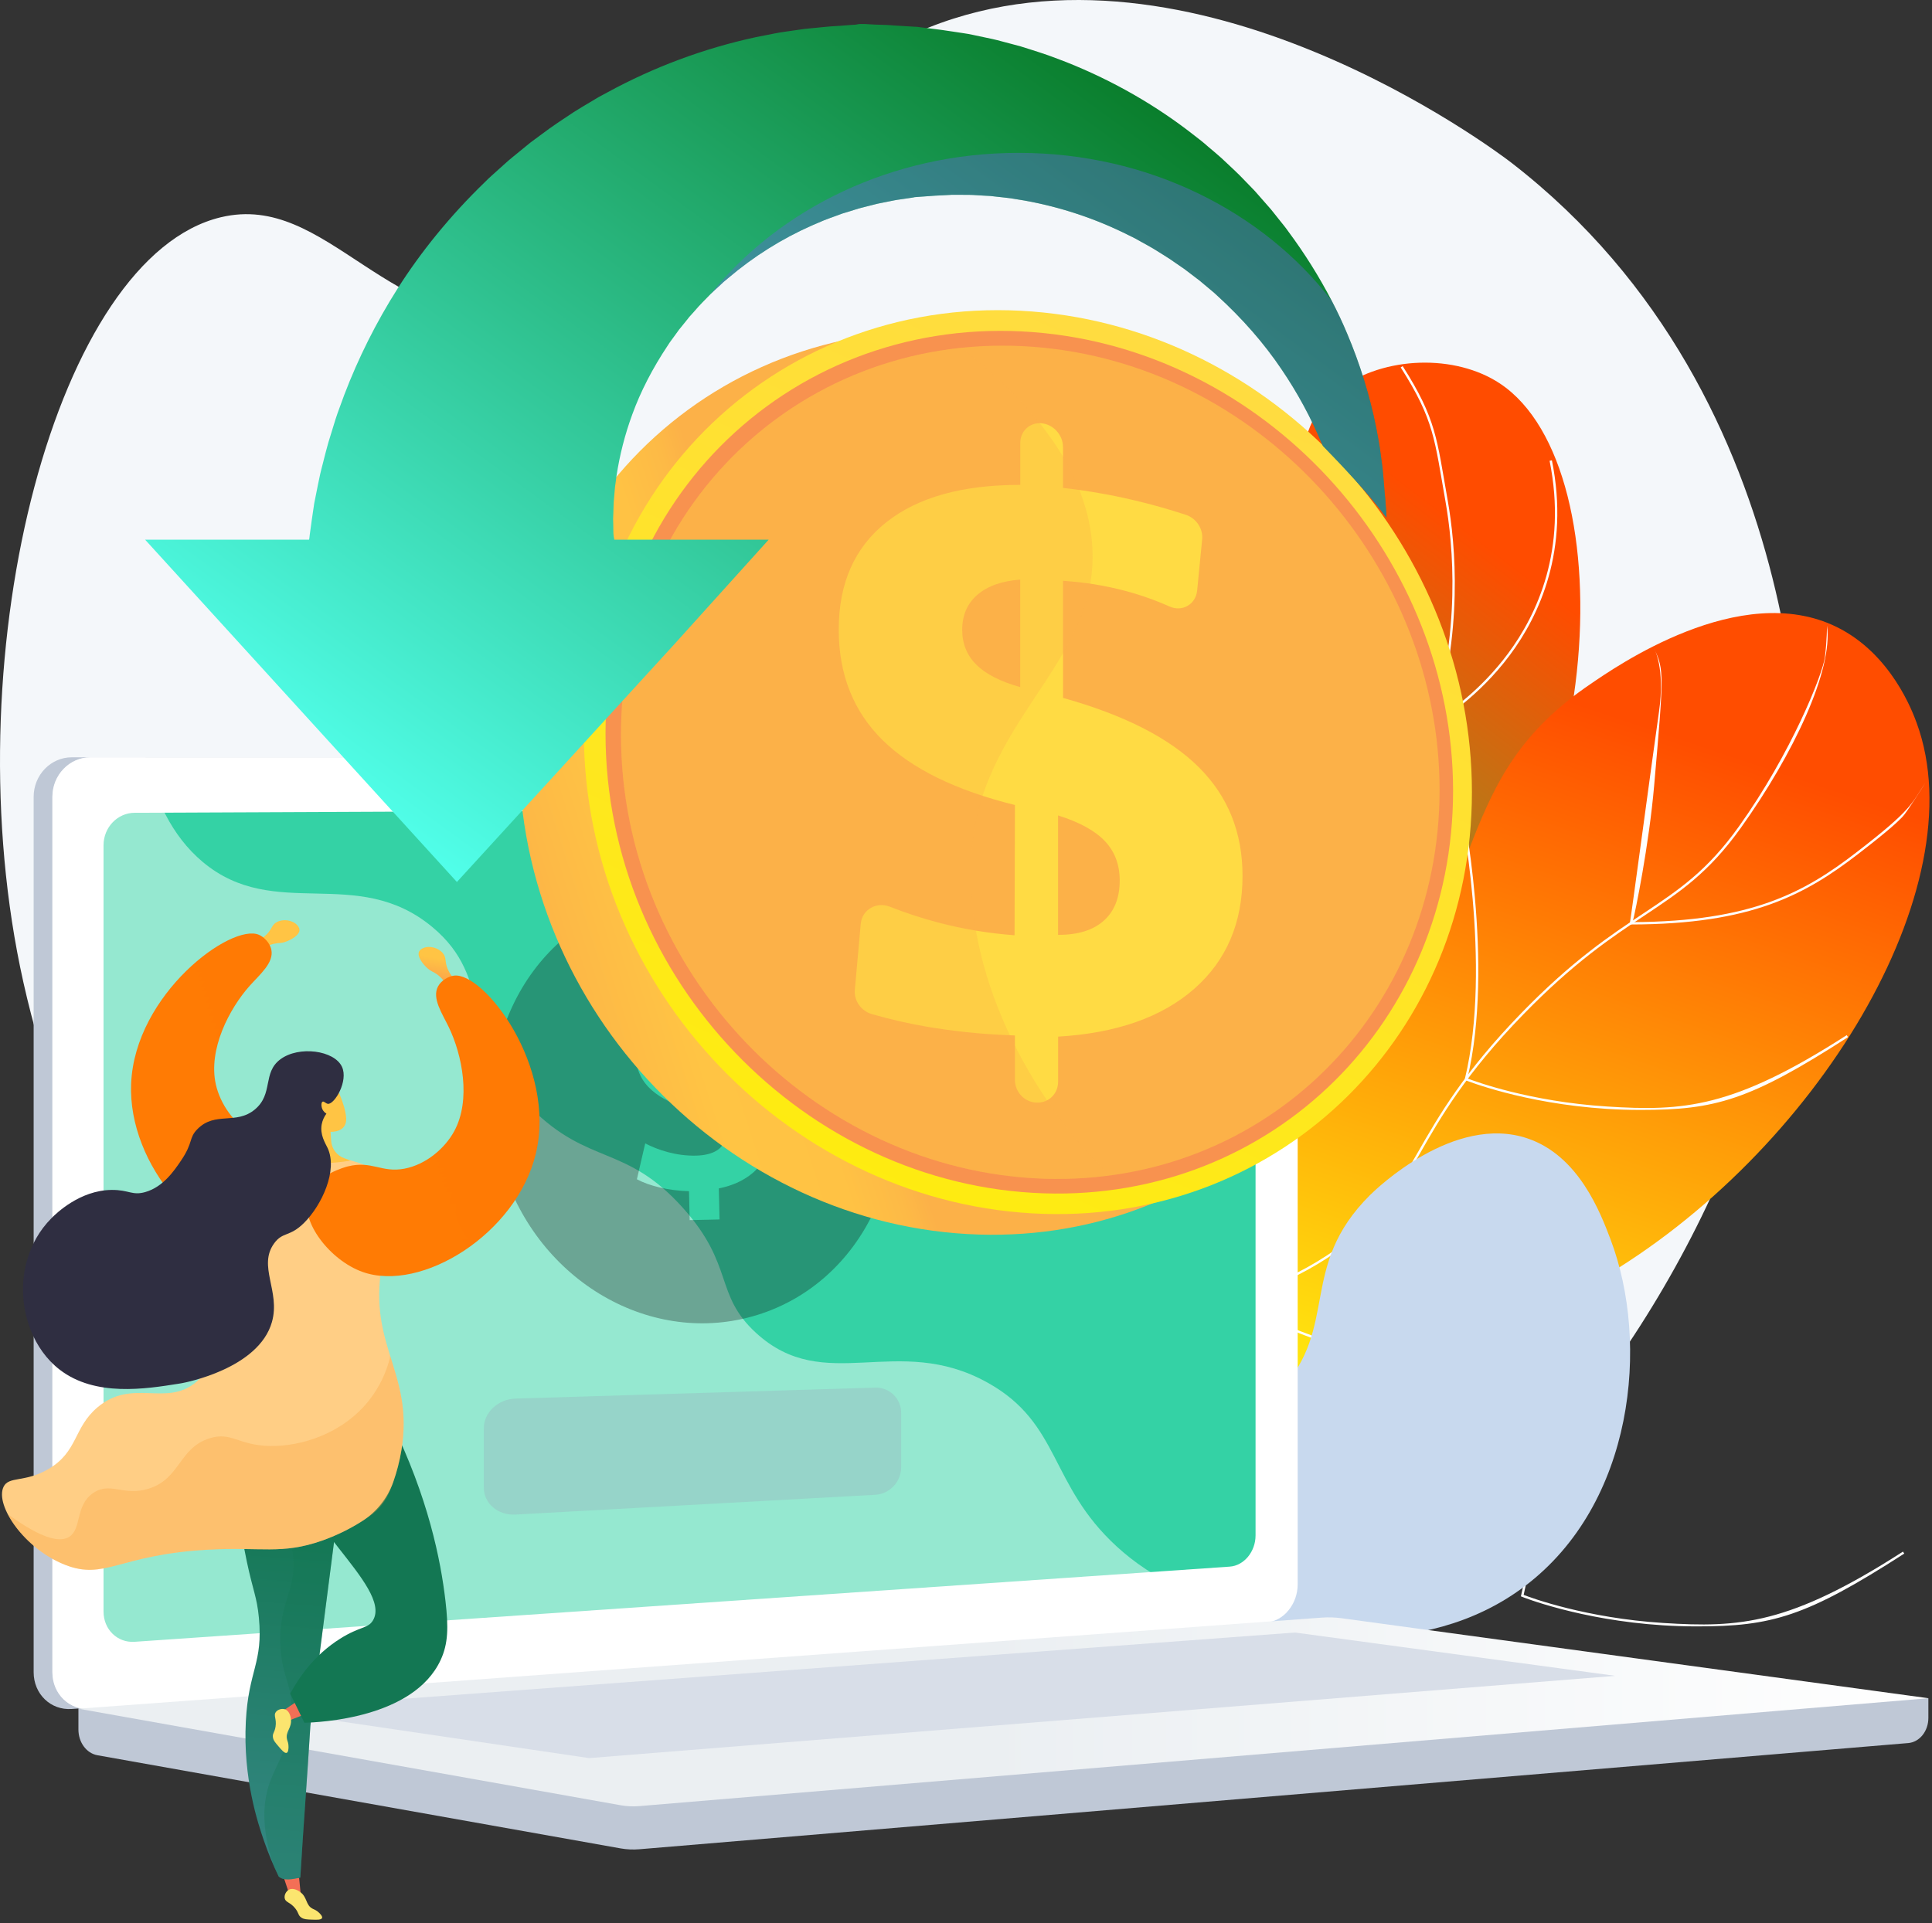 <svg width="460" height="458" viewBox="0 0 460 458" fill="none" xmlns="http://www.w3.org/2000/svg">
<rect x="0" y="0" width="460" height="458" fill="#333333" stroke="none"/>
<path d="M221.135 6.544C174.691 25.01 170.242 72.216 128.425 76.27C91.989 79.796 78.14 45.625 52.573 51.743C13.627 61.076 -10.858 153.924 4.783 230.27C20.934 309.102 88.793 413.895 201.214 421.052C327.43 429.088 422.935 308.503 428.763 202.687C429.394 191.244 433.117 95.363 359.814 38.724C356.152 35.894 283.919 -18.421 221.135 6.544Z" fill="#F4F7FA"/>
<path d="M273.078 339.506C267.057 322.959 260.655 297.61 266.295 269.06C272.762 236.276 289.185 229.232 303.005 193.97C322.724 143.629 297.459 108.43 319.039 92.547C329.564 84.802 346.488 84.256 357.155 91.353C387.602 111.601 382.396 204.205 336.318 241.748C315.48 258.729 296.78 257.391 281.42 278.994C267.853 298.079 269.757 322.628 273.078 339.506Z" fill="url(#paint0_linear)"/>
<g style="mix-blend-mode:soft-light">
<g style="mix-blend-mode:soft-light">
<path d="M268.391 297.541L267.842 297.421C269.415 290.294 271.597 283.315 274.364 276.561C280.704 261.101 287.959 252.496 297.143 241.598C303.108 234.52 309.869 226.497 317.608 215.064C332.084 193.679 336.547 186.196 340.367 174.258C347.939 150.627 345.986 129.719 344.153 119.36C341.558 104.678 341.507 100.078 333.5 87.5L333.973 87.199C342.019 99.838 342.097 104.506 344.706 119.26C346.548 129.671 348.504 150.681 340.902 174.427C337.059 186.427 332.584 193.94 318.072 215.377C310.317 226.834 303.546 234.87 297.564 241.958C288.415 252.819 281.182 261.398 274.876 276.774C272.124 283.498 269.954 290.446 268.391 297.541Z" fill="white"/>
</g>
<g style="mix-blend-mode:soft-light">
<path d="M342.843 171.5L342.821 171.04C341.966 153.845 330.616 143.07 321.243 137.052C311.068 130.518 300.972 128.031 300.873 128.006L301.004 127.46C301.106 127.486 311.292 129.994 321.546 136.579C330.944 142.613 342.307 153.387 343.356 170.538C345.129 169.413 352.535 164.422 359.073 155.622C365.94 146.378 373.228 130.915 368.949 109.74L369.5 109.63C373.821 131.018 366.457 146.637 359.516 155.976C351.996 166.088 343.334 171.218 343.247 171.268L342.843 171.5Z" fill="white"/>
</g>
<g style="mix-blend-mode:soft-light">
<path d="M341.928 213.066C330.495 213.066 321.918 209.557 321.764 209.493L321.546 209.401L321.599 209.171C325.49 192.133 321.243 179.807 316.996 172.47C312.396 164.525 306.82 160.562 306.764 160.523L307.08 160.064C307.137 160.103 312.814 164.137 317.476 172.189C321.754 179.58 326.032 191.965 322.193 209.06C324.846 210.089 350.948 219.521 372.088 201.952L372.448 202.384C362.39 210.748 351.216 213.066 341.928 213.066Z" fill="white"/>
</g>
<g style="mix-blend-mode:soft-light">
<path d="M322.936 246.071C319.234 246.09 315.544 245.675 311.939 244.835C303.751 242.886 299.462 239.278 299.419 239.242L299.262 239.111L299.336 238.925C306.277 221.532 294.919 193.787 294.812 193.509L295.331 193.295C295.446 193.574 306.798 221.326 299.935 238.939C301.701 240.303 318.392 252.209 348.481 240.114L348.69 240.636C338.474 244.746 329.831 246.071 322.936 246.071Z" fill="white"/>
</g>
</g>
<path d="M220.116 375.706C217.044 360.225 214.788 335.968 226.762 313.826C247.65 275.198 288.334 286.49 325.592 244.63C355.644 210.871 345.029 185.716 378.791 162.837C384.443 159.009 414.286 137.975 437.329 149.332C450.318 155.732 455.393 169.561 456.344 172.156C470.741 211.39 432.336 274.766 380.598 304.845C350.872 322.125 340.943 317.105 288.325 337.836C257.405 350.016 234.381 365.163 220.116 375.706Z" fill="url(#paint1_linear)"/>
<g style="mix-blend-mode:soft-light">
<g style="mix-blend-mode:soft-light">
<path d="M216.162 394.568L215.609 394.472C222.163 357.028 236.053 331.566 256.891 318.796C267.091 312.546 275.334 311.344 284.061 310.074C293.445 308.706 303.149 307.293 315.76 299.107C328.014 291.152 332.261 283.733 337.638 274.34C342.473 265.892 348.493 255.378 362.303 241.19C374.407 228.753 383.322 222.828 391.187 217.601C399.706 211.938 406.437 207.466 414.054 196.794C426.496 179.363 434 160.5 434.5 156.5C435 152.5 435 149 435 149C436.5 159.5 427.024 179.589 414.511 197.12C406.833 207.876 400.066 212.373 391.498 218.068C383.656 223.274 374.776 229.187 362.705 241.581C348.944 255.719 342.945 266.191 338.126 274.619C332.71 284.084 328.433 291.548 316.066 299.577C303.354 307.831 293.586 309.254 284.141 310.629C275.465 311.892 267.287 313.084 257.184 319.274C236.49 331.958 222.689 357.29 216.162 394.568Z" fill="white"/>
</g>
<g style="mix-blend-mode:soft-light">
<path d="M387.965 220.177L388.072 219.818C388.23 219.292 393.5 180 395 169.5C396.5 159 393.854 154.5 393.854 154.5C396.258 159.5 396.124 160.793 393.854 187C392.628 201.198 389.338 217.387 388.713 219.614C417.034 219.474 429.605 212.547 442 203C455.496 192.607 455 191.5 458.486 186.336C458.486 186.336 454 193.5 453 194.5C452 195.5 450.698 197 442.36 203.425C429.839 213.071 417.02 220.128 388.342 220.171L387.965 220.177Z" fill="white"/>
</g>
<g style="mix-blend-mode:soft-light">
<path d="M390.618 264.338C387.766 264.338 385.063 264.242 382.536 264.08C362.691 262.807 349.082 257.323 348.946 257.268L348.724 257.178L348.78 256.943C355.355 229.784 347.57 191.684 347.491 191.304L348.04 191.188C348.121 191.57 355.884 229.571 349.383 256.837C351.225 257.549 364.221 262.346 382.595 263.521C400.821 264.689 412.666 263.922 439.696 246.527L440 247C416.582 262.077 408.444 264.338 390.618 264.338Z" fill="white"/>
</g>
<g style="mix-blend-mode:soft-light">
<path d="M404.009 387.338C401.157 387.338 398.455 387.242 395.928 387.08C376.082 385.807 362.473 380.323 362.337 380.268L362.115 380.178L362.172 379.943C368.747 352.784 360.962 314.684 360.883 314.304L361.432 314.188C361.512 314.57 369.275 352.571 362.774 379.837C364.617 380.549 377.612 385.346 395.986 386.521C414.213 387.689 426.058 386.922 453.087 369.527L453.391 370C429.973 385.077 421.835 387.338 404.009 387.338Z" fill="white"/>
</g>
<g style="mix-blend-mode:soft-light">
<path d="M367.384 327.926C320.205 327.926 292.66 309.394 292.37 309.194L292.125 309.027L292.306 308.792C311.947 283.187 302.668 242.209 302.571 241.797L303.119 241.669C303.215 242.083 312.497 283.062 292.934 308.894C295.976 310.861 326.706 329.808 377.166 327.1L377.196 327.662C373.839 327.842 370.569 327.93 367.384 327.926Z" fill="white"/>
</g>
</g>
<path d="M200.346 375.947C212.902 366.272 226.764 358.422 241.519 352.63C275.028 339.536 290.786 346.122 304.676 331.333C319.053 316.031 308.967 301.726 326.217 284.595C327.668 283.155 346.206 265.22 363.685 271.119C375.912 275.245 381.055 288.822 383.469 295.19C392.836 319.912 389.072 358.156 363.006 377.794C338.296 396.409 306.017 388.947 295.766 386.505C277.782 382.221 273.337 375.407 255.066 371.593C232.86 366.955 213.178 371.547 200.346 375.947Z" fill="url(#paint2_linear)"/>
<path d="M459.135 404.443L18.672 400.637V411.902C18.672 414.959 20.591 417.559 23.194 418.023L147.743 440.206C149.218 440.468 150.72 440.538 152.213 440.414L454.347 415.122C457.045 414.896 459.135 412.282 459.135 409.146V404.443Z" fill="#BFC8D6"/>
<path d="M297.049 386.39L17.094 407.002C12.084 407.371 8.011 403.453 8.011 398.249V189.777C8.011 184.571 12.084 180.356 17.094 180.356H297.049C301.175 180.356 304.512 184.169 304.512 188.874V377.324C304.507 382.028 301.171 386.087 297.049 386.39Z" fill="#BFC8D6"/>
<path d="M301.507 386.39L21.557 407.002C16.548 407.371 12.475 403.453 12.475 398.249V189.777C12.475 184.571 16.548 180.356 21.557 180.356H301.507C305.633 180.356 308.971 184.169 308.971 188.874V377.324C308.971 382.028 305.633 386.087 301.507 386.39Z" fill="white"/>
<path d="M292.789 373.104L32.041 391.006C27.965 391.285 24.652 388.069 24.652 383.82V201.301C24.652 197.052 27.965 193.594 32.041 193.571L292.789 192.458C296.194 192.444 298.942 195.569 298.942 199.437V365.671C298.942 369.545 296.19 372.871 292.789 373.104Z" fill="#34D2A5"/>
<path d="M171.419 186.055C171.419 187.992 169.979 189.567 168.199 189.573C166.42 189.579 164.971 188.01 164.971 186.068C164.971 184.126 166.416 182.552 168.199 182.55C169.982 182.548 171.419 184.118 171.419 186.055Z" fill="white"/>
<g style="mix-blend-mode:soft-light" opacity="0.48">
<path d="M21.555 407.002L300.09 386.494L301.51 386.39C303.403 386.251 305.125 385.316 306.441 383.895C286.397 382.798 273.944 375.691 265.918 368.335C249.789 353.576 252.587 339.02 235.195 329.317C213.503 317.212 196.446 332.549 179.982 317.418C170.002 308.243 174.901 301.401 162.621 287.691C149.021 272.505 140.167 277.61 126.496 263.944C109.214 246.664 117.857 233.219 102.97 220.811C84.91 205.76 65.434 219.691 48.242 205.257C40.828 199.03 36.758 189.98 34.635 180.354H21.557C16.548 180.354 12.475 184.572 12.475 189.775V398.245C12.475 403.45 16.547 407.367 21.555 407.002Z" fill="white"/>
</g>
<path d="M314.696 385.248L18.672 406.939L147.743 429.929C149.218 430.192 150.72 430.262 152.213 430.137L459.135 404.444L319.405 385.39C317.845 385.179 316.267 385.131 314.696 385.248Z" fill="url(#paint3_linear)"/>
<path d="M61.866 407.127L308.317 388.798L384.59 399.113L140.263 418.704L61.866 407.127Z" fill="#D8DEE8"/>
<g style="mix-blend-mode:multiply" opacity="0.3">
<path d="M210.431 249.914C201.985 222.794 174.823 207.136 149.764 214.941C124.705 222.747 111.24 251.067 119.687 278.178C128.135 305.29 155.295 320.956 180.354 313.152C205.413 305.348 218.879 277.034 210.431 249.914ZM171.151 283.026L171.32 290.423L164.208 290.581L164.05 283.687C159.184 283.583 154.437 282.387 151.642 280.847L153.621 272.308C156.709 273.905 161.025 275.331 165.742 275.22C169.878 275.126 172.67 273.463 172.602 270.56C172.538 267.801 170.176 266.115 164.765 264.425C156.939 261.994 151.558 258.489 151.395 251.45C151.247 245.066 155.63 239.953 163.358 238.249L163.2 231.357L170.312 231.199L170.46 237.585C175.327 237.689 178.616 238.63 181.029 239.734L179.122 247.987C177.216 247.233 173.841 245.642 168.616 245.763C163.899 245.872 162.422 247.94 162.463 249.972C162.519 252.367 165.095 253.831 171.316 256.009C180.021 258.849 183.596 262.767 183.749 269.297C183.905 275.76 179.463 281.381 171.151 283.026Z" fill="#060606"/>
</g>
<g style="mix-blend-mode:multiply" opacity="0.3">
<path d="M214.56 349.441C214.56 352.873 211.845 355.807 208.384 355.998L122.683 360.708C118.6 360.932 115.199 358.067 115.199 354.307V340.115C115.199 336.356 118.636 333.206 122.719 333.081L208.33 330.472C209.139 330.438 209.947 330.57 210.704 330.858C211.461 331.146 212.152 331.585 212.735 332.148C213.317 332.711 213.779 333.386 214.093 334.133C214.407 334.88 214.565 335.683 214.56 336.493V349.441Z" fill="#97A6B7"/>
</g>
<path d="M335.009 193.563C335.009 250.77 290.276 295.772 233.1 294.017C173.599 292.19 123.555 240.802 123.555 179.307C123.555 117.811 173.599 73.171 233.1 79.367C290.276 85.325 335.009 136.36 335.009 193.563Z" fill="url(#paint4_linear)"/>
<path d="M350.459 188.636C350.459 245.844 305.725 290.846 248.551 289.092C189.049 287.263 139.007 235.875 139.007 174.38C139.007 112.885 189.049 68.244 248.551 74.44C305.725 80.392 350.459 131.427 350.459 188.636Z" fill="url(#paint5_linear)"/>
<path d="M345.971 188.333C345.971 243.021 303.169 285.97 248.551 284.201C191.813 282.365 144.175 233.323 144.175 174.729C144.175 116.134 191.816 73.516 248.551 79.329C303.169 84.925 345.971 133.643 345.971 188.333Z" fill="url(#paint6_linear)"/>
<path d="M342.757 188.117C342.757 241.001 301.341 282.482 248.55 280.718C193.783 278.879 147.855 231.512 147.855 174.984C147.855 118.457 193.783 77.275 248.55 82.82C301.341 88.166 342.757 135.232 342.757 188.117Z" fill="url(#paint7_linear)"/>
<path d="M248.011 100.812C250.821 101.08 253.094 103.609 253.094 106.461V116.198C258.774 116.836 264.41 117.814 269.973 119.126C274.128 120.103 278.253 121.265 282.351 122.612C284.805 123.418 286.479 125.898 286.228 128.449L285.033 140.657C284.717 143.897 281.513 145.8 278.498 144.456C275.799 143.252 273.026 142.218 270.196 141.362C265.093 139.836 259.844 138.855 254.534 138.436L253.099 138.318V166.208C267.753 170.31 278.543 175.828 285.47 182.763C292.392 189.666 295.849 198.279 295.84 208.601C295.84 219.772 292.017 228.726 284.372 235.463C276.672 242.245 265.859 246.051 251.931 246.883V257.629C251.931 260.485 249.656 262.707 246.845 262.595H246.755C243.938 262.483 241.649 260.071 241.649 257.207V246.606L239.385 246.503C233.084 246.234 226.807 245.565 220.591 244.5C216.21 243.743 211.875 242.748 207.603 241.52C205.049 240.781 203.295 238.349 203.53 235.733L204.935 220.038C205.24 216.645 208.649 214.675 211.876 215.937C215.607 217.411 219.421 218.663 223.299 219.687C229.279 221.266 235.392 222.287 241.561 222.738L241.651 191.719C227.585 188.239 217.054 183.083 210.135 176.259C203.182 169.398 199.702 160.626 199.695 149.943C199.695 138.9 203.467 130.381 211.012 124.387C218.51 118.432 229.145 115.462 242.917 115.477V105.522C242.909 102.648 245.195 100.545 248.011 100.812ZM242.909 138.042C238.564 138.357 235.176 139.551 232.747 141.624C230.318 143.697 229.102 146.487 229.1 149.995C229.1 153.314 230.224 156.087 232.472 158.314C234.721 160.542 238.2 162.317 242.909 163.639V138.042ZM251.925 194.202V222.648C256.651 222.655 260.28 221.528 262.81 219.265C265.34 217.003 266.602 213.811 266.596 209.69C266.596 205.929 265.423 202.808 263.078 200.327C260.733 197.846 257.017 195.805 251.931 194.203L251.925 194.202Z" fill="url(#paint8_linear)"/>
<path style="mix-blend-mode:multiply" opacity="0.3" d="M231.504 201.067C234.686 169.63 263.578 156.322 259.808 127.406C257.484 109.58 243.976 94.565 228.905 82.838C183.2 87.63 147.855 125.477 147.855 174.976C147.855 231.504 193.783 278.871 248.55 280.71C253.75 280.883 258.955 280.629 264.113 279.95C242.362 258.306 228.768 228.074 231.504 201.067Z" fill="url(#paint9_linear)"/>
<path d="M330.107 122.826V123.273C326.2 117.936 319.2 110.523 315.009 106.235C314.93 106.046 314.799 105.857 314.72 105.666C312.119 99.444 308.899 93.499 305.107 87.922C301.016 81.842 295.815 75.859 289.752 70.348C289.027 69.635 288.188 69.004 287.413 68.329C287.015 67.999 286.616 67.659 286.214 67.329L285.626 66.827C285.419 66.66 285.206 66.512 284.995 66.354C284.164 65.723 283.33 65.087 282.494 64.445L281.863 63.972L281.205 63.526C280.77 63.224 280.335 62.923 279.899 62.626C278.18 61.382 276.326 60.304 274.518 59.165C273.597 58.613 272.625 58.105 271.693 57.58C271.231 57.318 270.756 57.05 270.281 56.791C269.806 56.532 269.305 56.307 268.823 56.065C260.978 52.115 252.602 49.32 243.957 47.766C242.873 47.588 241.791 47.408 240.696 47.23C239.608 47.08 238.503 46.984 237.42 46.856L235.779 46.671L234.132 46.583L232.485 46.482C231.938 46.453 231.397 46.398 230.844 46.409C229.75 46.409 228.656 46.392 227.557 46.387C227.289 46.387 226.998 46.37 226.748 46.387L226.016 46.427L224.553 46.504L223.102 46.577C222.973 46.577 222.884 46.577 222.717 46.594L221.226 46.704L219.234 46.845L217.743 46.957L217.492 46.972H217.402C217.402 46.972 216.883 46.972 217.754 46.988L214.533 47.462C214.003 47.545 213.468 47.596 212.936 47.712L211.359 48.028L209.781 48.343L208.992 48.501C208.729 48.552 208.473 48.63 208.216 48.692C207.183 48.954 206.151 49.211 205.123 49.481C204.605 49.591 204.102 49.771 203.599 49.921L202.092 50.394L200.586 50.847L199.112 51.388C198.13 51.756 197.147 52.081 196.192 52.47C195.238 52.86 194.288 53.275 193.353 53.682C186.113 56.883 179.376 61.119 173.353 66.256L172.271 67.16L171.242 68.126C170.562 68.757 169.859 69.37 169.21 70.019C169.184 70.041 169.161 70.075 169.133 70.097C167.871 71.404 166.593 72.631 165.461 73.983C165.159 74.311 164.863 74.647 164.572 74.981L164.126 75.472L163.713 75.998C163.161 76.679 162.608 77.365 162.066 78.04C161.932 78.208 161.787 78.37 161.652 78.542L161.279 79.067C161.023 79.419 160.771 79.771 160.52 80.112C160.029 80.815 159.493 81.462 159.053 82.188C155.323 87.77 152.482 93.352 150.55 98.678C148.802 103.439 147.54 108.365 146.783 113.38C146.71 113.932 146.638 114.475 146.565 115.01C146.503 115.54 146.398 116.059 146.376 116.587C146.292 117.625 146.207 118.613 146.123 119.556C146.068 120.517 146.068 121.437 146.029 122.303C146.013 122.738 145.984 123.162 145.978 123.565C145.972 123.967 146.007 124.391 146.013 124.782C146.024 125.571 146.035 126.311 146.046 127.004C146.048 127.148 146.061 127.291 146.085 127.433C146.101 127.562 146.119 127.69 146.134 127.813C146.158 128.059 146.191 128.024 146.213 128.248C146.231 128.438 146.253 128.528 146.268 128.528H183.015L160.687 153.282L108.786 210.051L34.548 128.526H73.574C73.631 128.526 73.691 127.856 73.753 127.332C73.91 126.198 74.068 125.093 74.245 123.748C74.344 123.077 74.434 122.452 74.54 121.733C74.595 121.381 74.645 121.045 74.698 120.678C74.75 120.31 74.797 119.924 74.87 119.605C75.144 118.255 75.428 116.832 75.729 115.313C75.887 114.56 76.045 113.789 76.215 112.997C76.385 112.205 76.606 111.4 76.818 110.574C77.242 108.927 77.655 107.196 78.17 105.417C78.716 103.647 79.283 101.806 79.872 99.895C80.156 98.935 80.53 97.991 80.877 97.015C81.224 96.038 81.591 95.067 81.959 94.062C85.332 85.215 89.586 76.731 94.658 68.736C100.173 60.028 107.19 51.349 115.518 43.3C116.527 42.267 117.644 41.323 118.722 40.336C119.269 39.85 119.81 39.358 120.357 38.867L121.189 38.13L122.038 37.427C123.181 36.495 124.338 35.551 125.488 34.608L126.358 33.904L127.262 33.235C127.871 32.783 128.474 32.336 129.083 31.89C131.465 30.065 134.028 28.419 136.573 26.72C137.857 25.895 139.185 25.124 140.517 24.326C141.17 23.936 141.834 23.545 142.498 23.142L144.549 22.038C155.634 15.984 167.529 11.549 179.871 8.869C181.43 8.563 182.998 8.251 184.561 7.943C186.125 7.635 187.716 7.452 189.294 7.211L191.66 6.876L194.044 6.643L196.402 6.413C197.191 6.34 197.98 6.255 198.781 6.223C200.359 6.151 201.957 5.962 203.548 5.889C203.938 5.872 204.337 5.722 204.736 5.722H205.932L208.298 5.856L210.665 5.933C211.453 5.933 212.242 6.039 213.031 6.078L217.748 6.364C218.819 6.38 218.117 6.391 218.39 6.397L218.513 6.413L218.764 6.441L219.254 6.509L220.248 6.63L222.225 6.876L223.219 7L223.709 7.061L224.318 7.145L226.819 7.514L229.319 7.892L230.559 8.088C230.966 8.154 231.329 8.246 231.72 8.323C233.244 8.646 234.768 8.976 236.295 9.293C237.054 9.451 237.801 9.662 238.549 9.858L240.799 10.454L243.032 11.052L245.241 11.749C246.705 12.223 248.172 12.671 249.606 13.185C251.04 13.699 252.464 14.256 253.887 14.793C265.181 19.281 275.485 25.269 284.343 32.242C284.902 32.671 285.447 33.106 286.007 33.537C286.567 33.967 287.079 34.436 287.609 34.893C288.67 35.797 289.737 36.668 290.764 37.594C292.778 39.487 294.788 41.301 296.624 43.265C297.097 43.746 297.552 44.232 298.02 44.706L298.706 45.42L299.366 46.163C300.242 47.157 301.107 48.143 301.961 49.121L302.603 49.858L303.217 50.618C303.614 51.126 304.021 51.628 304.417 52.13C305.206 53.141 306.042 54.101 306.757 55.144C310.622 60.351 314.069 65.855 317.066 71.606C318.451 74.257 319.684 76.898 320.773 79.504C323.81 86.683 326.117 94.148 327.66 101.788C327.818 102.636 327.976 103.469 328.124 104.289C328.273 105.109 328.44 105.901 328.538 106.699C328.749 108.291 328.962 109.815 329.158 111.284C329.325 112.757 329.413 114.174 329.536 115.519C329.587 116.19 329.654 116.843 329.694 117.49C329.733 118.136 329.852 118.752 329.878 119.365C329.912 120.583 330.107 121.749 330.107 122.826Z" fill="url(#paint10_linear)"/>
<path style="mix-blend-mode:multiply" opacity="0.4" d="M330.107 122.826V123.273C326.2 117.936 319.2 110.523 315.009 106.236C314.93 106.046 314.799 105.857 314.72 105.666C312.119 99.444 308.899 93.499 305.106 87.922C301.016 81.842 295.815 75.859 289.752 70.348C289.027 69.635 288.188 69.004 287.413 68.329C287.015 67.999 286.616 67.659 286.214 67.329L285.626 66.827C285.419 66.66 285.206 66.512 284.995 66.354C284.164 65.723 283.33 65.087 282.494 64.445L281.863 63.972L281.205 63.526C280.77 63.224 280.335 62.923 279.899 62.626C278.18 61.382 276.326 60.304 274.518 59.165C273.597 58.613 272.625 58.105 271.693 57.58C271.231 57.318 270.756 57.05 270.281 56.791C269.806 56.532 269.304 56.307 268.823 56.065C260.978 52.115 252.602 49.32 243.957 47.766C242.873 47.588 241.791 47.408 240.696 47.23C239.608 47.08 238.503 46.984 237.42 46.856L235.779 46.671L234.132 46.583L232.485 46.482C231.938 46.453 231.396 46.398 230.844 46.409C229.75 46.409 228.656 46.392 227.557 46.387C227.289 46.387 226.998 46.37 226.748 46.387L226.016 46.427L224.553 46.504L223.102 46.577C222.972 46.577 222.884 46.577 222.717 46.594L221.226 46.704L219.234 46.845L217.743 46.957L217.492 46.972H217.402C217.402 46.972 216.883 46.972 217.754 46.988L214.533 47.462C214.003 47.545 213.468 47.596 212.936 47.712L211.359 48.028L209.781 48.343L208.992 48.501C208.729 48.552 208.473 48.63 208.216 48.692C207.183 48.954 206.151 49.211 205.123 49.481C204.605 49.591 204.102 49.771 203.599 49.921L202.092 50.394L200.586 50.847L199.112 51.388C198.13 51.756 197.147 52.081 196.192 52.47C195.238 52.86 194.288 53.275 193.353 53.682C186.113 56.883 179.376 61.119 173.353 66.256L172.271 67.16L171.242 68.126C170.562 68.757 169.859 69.37 169.21 70.019C169.184 70.041 169.161 70.075 169.133 70.097C185.628 49.673 212.349 36.405 242.504 36.405C273.4 36.405 300.689 50.331 317.067 71.604C318.452 74.256 319.686 76.897 320.774 79.503C323.811 86.681 326.119 94.147 327.662 101.787C327.82 102.634 327.977 103.467 328.126 104.287C328.274 105.108 328.441 105.899 328.539 106.698C328.75 108.289 328.963 109.813 329.159 111.282C329.326 112.755 329.415 114.172 329.538 115.518C329.588 116.188 329.656 116.841 329.695 117.488C329.735 118.135 329.853 118.75 329.88 119.364C329.912 120.583 330.107 121.749 330.107 122.826Z" fill="url(#paint11_linear)"/>
<path d="M109.058 233.96C107.937 233.09 107.067 231.94 106.534 230.625C105.865 228.909 106.335 228.145 105.497 227.074C104.436 225.714 102.263 225.131 100.765 225.795C100.38 225.934 100.052 226.194 99.828 226.536C99.163 227.655 100.635 229.593 101.809 230.625C102.692 231.401 103.058 231.345 103.995 232.005C104.909 232.651 106.06 233.763 106.993 235.801L109.058 233.96Z" fill="url(#paint12_linear)"/>
<path d="M59.905 224.572C61.276 224.208 62.528 223.489 63.533 222.488C64.817 221.169 64.683 220.28 65.873 219.622C67.381 218.786 69.608 219.095 70.722 220.288C71.021 220.567 71.222 220.935 71.296 221.337C71.47 222.626 69.359 223.836 67.876 224.334C66.759 224.705 66.445 224.509 65.325 224.752C64.232 224.99 62.738 225.564 61.091 227.08L59.905 224.572Z" fill="url(#paint13_linear)"/>
<path d="M64.603 226.166C65.256 229.273 61.896 232.039 59.471 234.754C54.611 240.199 49.522 249.915 51.389 258.259C52.41 262.813 55.682 267.738 60.301 270.073C65.273 272.586 68.252 270.3 73.424 273.283C73.805 273.504 80.347 277.385 80.536 282.614C80.771 289.069 71.279 295.938 63.153 296.463C48.294 297.426 30.389 277.664 31.224 258.055C32.131 236.708 55.07 219.764 61.67 222.637C62.707 223.085 64.235 224.418 64.603 226.166Z" fill="url(#paint14_linear)"/>
<path d="M71.216 447.21L71.749 452.618L69.23 452.161L67.537 447.081L71.216 447.21Z" fill="url(#paint15_linear)"/>
<path d="M55.868 347.279C56.082 355.526 57.046 363.737 58.747 371.809C60.274 379.028 61.162 380.274 61.639 385.266C62.675 396.127 59.175 397.681 58.533 409.957C57.823 423.513 61.427 434.286 62.844 438.395C63.845 441.298 65.017 444.14 66.354 446.904C67.597 447.988 69.498 447.572 71.501 447.165C72.24 434.869 73.159 423.298 73.898 411.004C76.278 392.508 78.658 374.013 81.038 355.518L55.868 347.279Z" fill="url(#paint16_linear)"/>
<path style="mix-blend-mode:multiply" opacity="0.3" d="M71.501 447.165C72.24 434.869 73.159 423.298 73.898 411.004C76.278 392.508 78.658 374.013 81.038 355.518L55.868 347.279C55.886 347.91 55.917 348.528 55.942 349.151C67.714 359.375 70.017 367.473 69.902 372.995C69.763 379.695 66.1 383.016 66.816 392.729C67.327 399.67 69.414 400.899 69.414 407.165C69.414 415.235 65.944 419.772 64.262 424.436C62.633 428.943 62.054 435.32 65.201 444.407C65.616 445.344 66.005 446.183 66.354 446.904C67.597 447.986 69.498 447.572 71.501 447.165Z" fill="url(#paint17_linear)"/>
<path d="M70.271 454.464C69.08 452.986 67.985 453.093 67.785 452.097C67.627 451.309 68.13 450.362 68.862 450.009C69.891 449.518 71.106 450.346 71.386 450.533C73.251 451.804 72.694 453.716 74.461 454.588C74.816 454.763 75.382 454.954 75.969 455.535C76.218 455.779 76.837 456.384 76.681 456.787C76.499 457.261 75.374 457.215 74.306 457.177C73.024 457.13 72.382 457.108 71.773 456.704C70.924 456.144 71.192 455.604 70.271 454.464Z" fill="url(#paint18_linear)"/>
<path d="M72.805 408.195L68.094 410.039L66.72 407.878L70.403 405.403L72.805 408.195Z" fill="url(#paint19_linear)"/>
<path d="M65.613 411.181C65.889 409.304 65.067 408.572 65.668 407.745C66.141 407.097 67.179 406.819 67.933 407.114C68.992 407.537 69.208 408.992 69.257 409.323C69.59 411.555 67.807 412.445 68.364 414.333C68.476 414.713 68.719 415.257 68.695 416.081C68.686 416.43 68.66 417.294 68.258 417.452C67.785 417.636 67.059 416.783 66.365 415.971C65.529 414.997 65.103 414.511 64.989 413.794C64.819 412.801 65.398 412.632 65.613 411.181Z" fill="url(#paint20_linear)"/>
<path d="M93.185 338.741C101.96 356.635 104.94 371.554 106.067 381.298C106.791 387.562 106.721 391.437 104.917 395.338C98.449 409.272 75.909 410.194 72.481 410.29L69.096 403.357C71.17 399.509 74.791 394.166 80.989 390.263C85.754 387.266 87.614 387.906 88.81 385.892C93.59 377.818 67.812 360.307 71.662 348.657C72.995 344.625 78.122 340.538 93.185 338.741Z" fill="url(#paint21_linear)"/>
<path d="M74.169 274.419C83.651 276.047 90.87 277.743 94.095 282.709C97.499 287.954 92.087 291.903 90.615 303.412C88.36 321.033 98.491 327.615 95.576 345.357C95.146 347.969 94.485 350.537 93.601 353.032C92.226 356.891 89.586 360.172 86.109 362.339C83.129 364.222 79.946 365.763 76.621 366.933C67.005 370.296 62.265 368.342 49.329 369.08C28.17 370.29 25.002 376.427 15.442 372.653C5.775 368.834 -1.218 358.528 0.831 354.124C2.059 351.486 5.93 353.133 11.483 349.894C18.638 345.722 17.436 340.027 23.242 335.14C31.581 328.123 39.602 335.209 46.736 329.107C53.95 322.933 54.811 307.921 51.744 298.984C49.741 293.147 49.705 286.799 48.217 280.809C48.034 280.086 48.065 279.325 48.305 278.618C49.489 275.176 55.788 274.517 60.549 274.059C67.812 273.367 73.39 274.285 74.169 274.419Z" fill="url(#paint22_linear)"/>
<path style="mix-blend-mode:multiply" opacity="0.3" d="M16.547 365.966C19.478 364.013 17.891 358.479 22.226 355.54C26.253 352.814 29.394 356.381 35.33 354.56C42.942 352.227 42.544 344.898 49.844 342.559C55.09 340.877 56.673 344.224 64.24 344.37C71.808 344.515 81.695 341.398 87.966 333.39C90.349 330.325 92.042 326.782 92.929 323.002C94.95 329.527 97.143 335.835 95.578 345.357C95.026 348.695 94.101 351.959 92.82 355.09C91.837 357.504 90.174 359.581 88.034 361.069C84.513 363.532 80.673 365.505 76.621 366.933C67.006 370.296 62.265 368.342 49.329 369.08C28.17 370.29 25.002 376.427 15.443 372.653C9.267 370.214 4.196 365.128 1.865 360.623C10.224 366.701 14.422 367.383 16.547 365.966Z" fill="url(#paint23_linear)"/>
<path d="M79.646 258.008C79.646 258.008 82.26 262.912 82.424 266.355C82.588 269.797 78.704 269.547 78.704 269.547L78.851 271.718C78.912 272.625 79.234 273.496 79.778 274.224C80.323 274.952 81.067 275.506 81.921 275.82L83.451 276.383C83.451 276.383 73.447 278.525 67.982 274.665L69.559 274.507C70.641 274.402 71.653 273.925 72.423 273.159C73.193 272.392 73.674 271.383 73.784 270.302L73.879 269.372C73.879 269.372 72.145 258.647 79.646 258.008Z" fill="url(#paint24_linear)"/>
<path d="M104.284 234.938C102.8 237.745 105.267 241.329 106.848 244.607C110.019 251.182 112.23 261.925 108.135 269.426C105.898 273.528 101.394 277.355 96.303 278.325C90.831 279.368 88.597 276.35 82.803 277.79C82.376 277.897 75.019 279.82 73.395 284.797C71.388 290.939 78.618 300.158 86.283 302.904C100.301 307.927 122.961 293.87 127.567 274.791C132.582 254.021 115.207 231.409 108.072 232.356C106.957 232.499 105.12 233.359 104.284 234.938Z" fill="url(#paint25_linear)"/>
<path d="M78.088 262.886C77.57 262.843 77.141 262.187 76.789 262.382C76.438 262.578 76.46 263.542 76.781 264.214C76.991 264.633 77.317 264.982 77.72 265.219C77.164 265.971 76.782 266.838 76.6 267.755C76.127 270.242 77.454 272.242 78.002 273.412C80.481 278.688 76.625 287.028 72.394 291.239C68.957 294.662 67.346 293.289 65.296 296.082C61.3 301.524 66.815 307.506 64.75 314.832C61.607 325.971 44.018 329.285 43.295 329.413C43.008 329.464 42.822 329.495 42.516 329.543C34.628 330.797 22.668 332.698 14.245 326.22C7.935 321.379 5.048 312.945 5.521 305.518C5.648 303.564 6.239 296.146 12.283 290.093C13.242 289.133 18.921 283.457 26.597 283.389C30.663 283.352 31.488 284.785 34.59 283.898C38.85 282.685 41.468 278.816 43.095 276.416C46.092 271.999 44.871 271.053 47.025 268.885C51.241 264.626 56.19 267.972 60.694 264.217C65.135 260.516 62.456 255.495 66.742 252.291C71.159 248.988 79.623 250.141 81.426 254.075C82.978 257.453 79.665 263.017 78.088 262.886Z" fill="#2F2E41"/>
<defs>
<linearGradient id="paint0_linear" x1="371" y1="127" x2="280.014" y2="246.833" gradientUnits="userSpaceOnUse">
<stop offset="0.083" stop-color="#FF4C00"/>
<stop offset="0.99" stop-color="#53B839"/>
</linearGradient>
<linearGradient id="paint1_linear" x1="373.3" y1="166.593" x2="299.959" y2="385.414" gradientUnits="userSpaceOnUse">
<stop stop-color="#FF4D00"/>
<stop offset="0.812" stop-color="#FFF510"/>
</linearGradient>
<linearGradient id="paint2_linear" x1="233658" y1="215566" x2="4948.57" y2="375357" gradientUnits="userSpaceOnUse">
<stop stop-color="#D9FAEC"/>
<stop offset="1" stop-color="#9571F6"/>
</linearGradient>
<linearGradient id="paint3_linear" x1="18.672" y1="407.692" x2="459.135" y2="407.692" gradientUnits="userSpaceOnUse">
<stop offset="0.49" stop-color="#EBEFF2"/>
<stop offset="1" stop-color="white"/>
</linearGradient>
<linearGradient id="paint4_linear" x1="193.045" y1="198.043" x2="69.728" y2="237.618" gradientUnits="userSpaceOnUse">
<stop stop-color="#FCB148"/>
<stop offset="0.05" stop-color="#FDBA46"/>
<stop offset="0.14" stop-color="#FFC244"/>
<stop offset="0.32" stop-color="#FFC444"/>
<stop offset="0.48" stop-color="#FDB946"/>
<stop offset="0.78" stop-color="#F99C4D"/>
<stop offset="0.87" stop-color="#F8924F"/>
<stop offset="1" stop-color="#F8924F"/>
</linearGradient>
<linearGradient id="paint5_linear" x1="292.802" y1="75.294" x2="182.712" y2="318.172" gradientUnits="userSpaceOnUse">
<stop stop-color="#FFDB44"/>
<stop offset="1" stop-color="#FEEF06"/>
</linearGradient>
<linearGradient id="paint6_linear" x1="348789" y1="432141" x2="320654" y2="281185" gradientUnits="userSpaceOnUse">
<stop stop-color="#FCB148"/>
<stop offset="0.05" stop-color="#FDBA46"/>
<stop offset="0.14" stop-color="#FFC244"/>
<stop offset="0.32" stop-color="#FFC444"/>
<stop offset="0.48" stop-color="#FDB946"/>
<stop offset="0.78" stop-color="#F99C4D"/>
<stop offset="0.87" stop-color="#F8924F"/>
<stop offset="1" stop-color="#F8924F"/>
</linearGradient>
<linearGradient id="paint7_linear" x1="281237" y1="181128" x2="392627" y2="413355" gradientUnits="userSpaceOnUse">
<stop stop-color="#FCB148"/>
<stop offset="0.05" stop-color="#FDBA46"/>
<stop offset="0.14" stop-color="#FFC244"/>
<stop offset="0.32" stop-color="#FFC444"/>
<stop offset="0.48" stop-color="#FDB946"/>
<stop offset="0.78" stop-color="#F99C4D"/>
<stop offset="0.87" stop-color="#F8924F"/>
<stop offset="1" stop-color="#F8924F"/>
</linearGradient>
<linearGradient id="paint8_linear" x1="136737" y1="106700" x2="204474" y2="257548" gradientUnits="userSpaceOnUse">
<stop stop-color="#FFDB44"/>
<stop offset="1" stop-color="#FEEF06"/>
</linearGradient>
<linearGradient id="paint9_linear" x1="148837" y1="195736" x2="287604" y2="368768" gradientUnits="userSpaceOnUse">
<stop stop-color="#FCB148"/>
<stop offset="0.05" stop-color="#FDBA46"/>
<stop offset="0.14" stop-color="#FFC244"/>
<stop offset="0.32" stop-color="#FFC444"/>
<stop offset="0.48" stop-color="#FDB946"/>
<stop offset="0.78" stop-color="#F99C4D"/>
<stop offset="0.87" stop-color="#F8924F"/>
<stop offset="1" stop-color="#F8924F"/>
</linearGradient>
<linearGradient id="paint10_linear" x1="116.702" y1="215.833" x2="262.412" y2="16.138" gradientUnits="userSpaceOnUse">
<stop stop-color="#51FFEA"/>
<stop offset="1" stop-color="#0A7E2C"/>
</linearGradient>
<linearGradient id="paint11_linear" x1="239270" y1="64827" x2="260043" y2="12071.4" gradientUnits="userSpaceOnUse">
<stop stop-color="#6165D7"/>
<stop offset="1" stop-color="#AA80F9"/>
</linearGradient>
<linearGradient id="paint12_linear" x1="104.742" y1="228.276" x2="102.289" y2="242.583" gradientUnits="userSpaceOnUse">
<stop stop-color="#FFC444"/>
<stop offset="1" stop-color="#F36F56"/>
</linearGradient>
<linearGradient id="paint13_linear" x1="10200.5" y1="12666.3" x2="9995.81" y2="13372.5" gradientUnits="userSpaceOnUse">
<stop stop-color="#FFC444"/>
<stop offset="1" stop-color="#F36F56"/>
</linearGradient>
<linearGradient id="paint14_linear" x1="61378.4" y1="133175" x2="-20794.5" y2="157605" gradientUnits="userSpaceOnUse">
<stop stop-color="#FF5304"/>
<stop offset="1" stop-color="#FFF504"/>
</linearGradient>
<linearGradient id="paint15_linear" x1="-1279.3" y1="16541.1" x2="-1213.93" y2="14687.5" gradientUnits="userSpaceOnUse">
<stop stop-color="#FFC444"/>
<stop offset="1" stop-color="#F36F56"/>
</linearGradient>
<linearGradient id="paint16_linear" x1="67.938" y1="357.634" x2="60.23" y2="454.184" gradientUnits="userSpaceOnUse">
<stop stop-color="#137753"/>
<stop offset="1" stop-color="#398989"/>
</linearGradient>
<linearGradient id="paint17_linear" x1="-5998.39" y1="228051" x2="-16586.8" y2="287829" gradientUnits="userSpaceOnUse">
<stop stop-color="#137753"/>
<stop offset="1" stop-color="#137753"/>
</linearGradient>
<linearGradient id="paint18_linear" x1="-2208.31" y1="21790.1" x2="-2506.15" y2="20383.5" gradientUnits="userSpaceOnUse">
<stop stop-color="#FF9085"/>
<stop offset="1" stop-color="#FBE56F"/>
</linearGradient>
<linearGradient id="paint19_linear" x1="5415.27" y1="13412.8" x2="6461.29" y2="12518.1" gradientUnits="userSpaceOnUse">
<stop stop-color="#FFC444"/>
<stop offset="1" stop-color="#F36F56"/>
</linearGradient>
<linearGradient id="paint20_linear" x1="-1103.56" y1="13955.6" x2="-712.674" y2="12294.7" gradientUnits="userSpaceOnUse">
<stop stop-color="#FF9085"/>
<stop offset="1" stop-color="#FBE56F"/>
</linearGradient>
<linearGradient id="paint21_linear" x1="26054.1" y1="171249" x2="47469.2" y2="170740" gradientUnits="userSpaceOnUse">
<stop stop-color="#137753"/>
<stop offset="1" stop-color="#893976"/>
</linearGradient>
<linearGradient id="paint22_linear" x1="88643" y1="149380" x2="73799" y2="232106" gradientUnits="userSpaceOnUse">
<stop stop-color="#FFCE85"/>
<stop offset="1" stop-color="#FB6FBB"/>
</linearGradient>
<linearGradient id="paint23_linear" x1="-178001" y1="64484.2" x2="-193649" y2="95461" gradientUnits="userSpaceOnUse">
<stop stop-color="#FBA138"/>
<stop offset="1" stop-color="#E3C164"/>
</linearGradient>
<linearGradient id="paint24_linear" x1="-3637" y1="32000.9" x2="-5002.05" y2="33675.6" gradientUnits="userSpaceOnUse">
<stop stop-color="#FFC444"/>
<stop offset="1" stop-color="#F36F56"/>
</linearGradient>
<linearGradient id="paint25_linear" x1="68957.1" y1="128570" x2="-20739" y2="159589" gradientUnits="userSpaceOnUse">
<stop stop-color="#FF5304"/>
<stop offset="1" stop-color="#FFF504"/>
</linearGradient>
</defs>
</svg>
